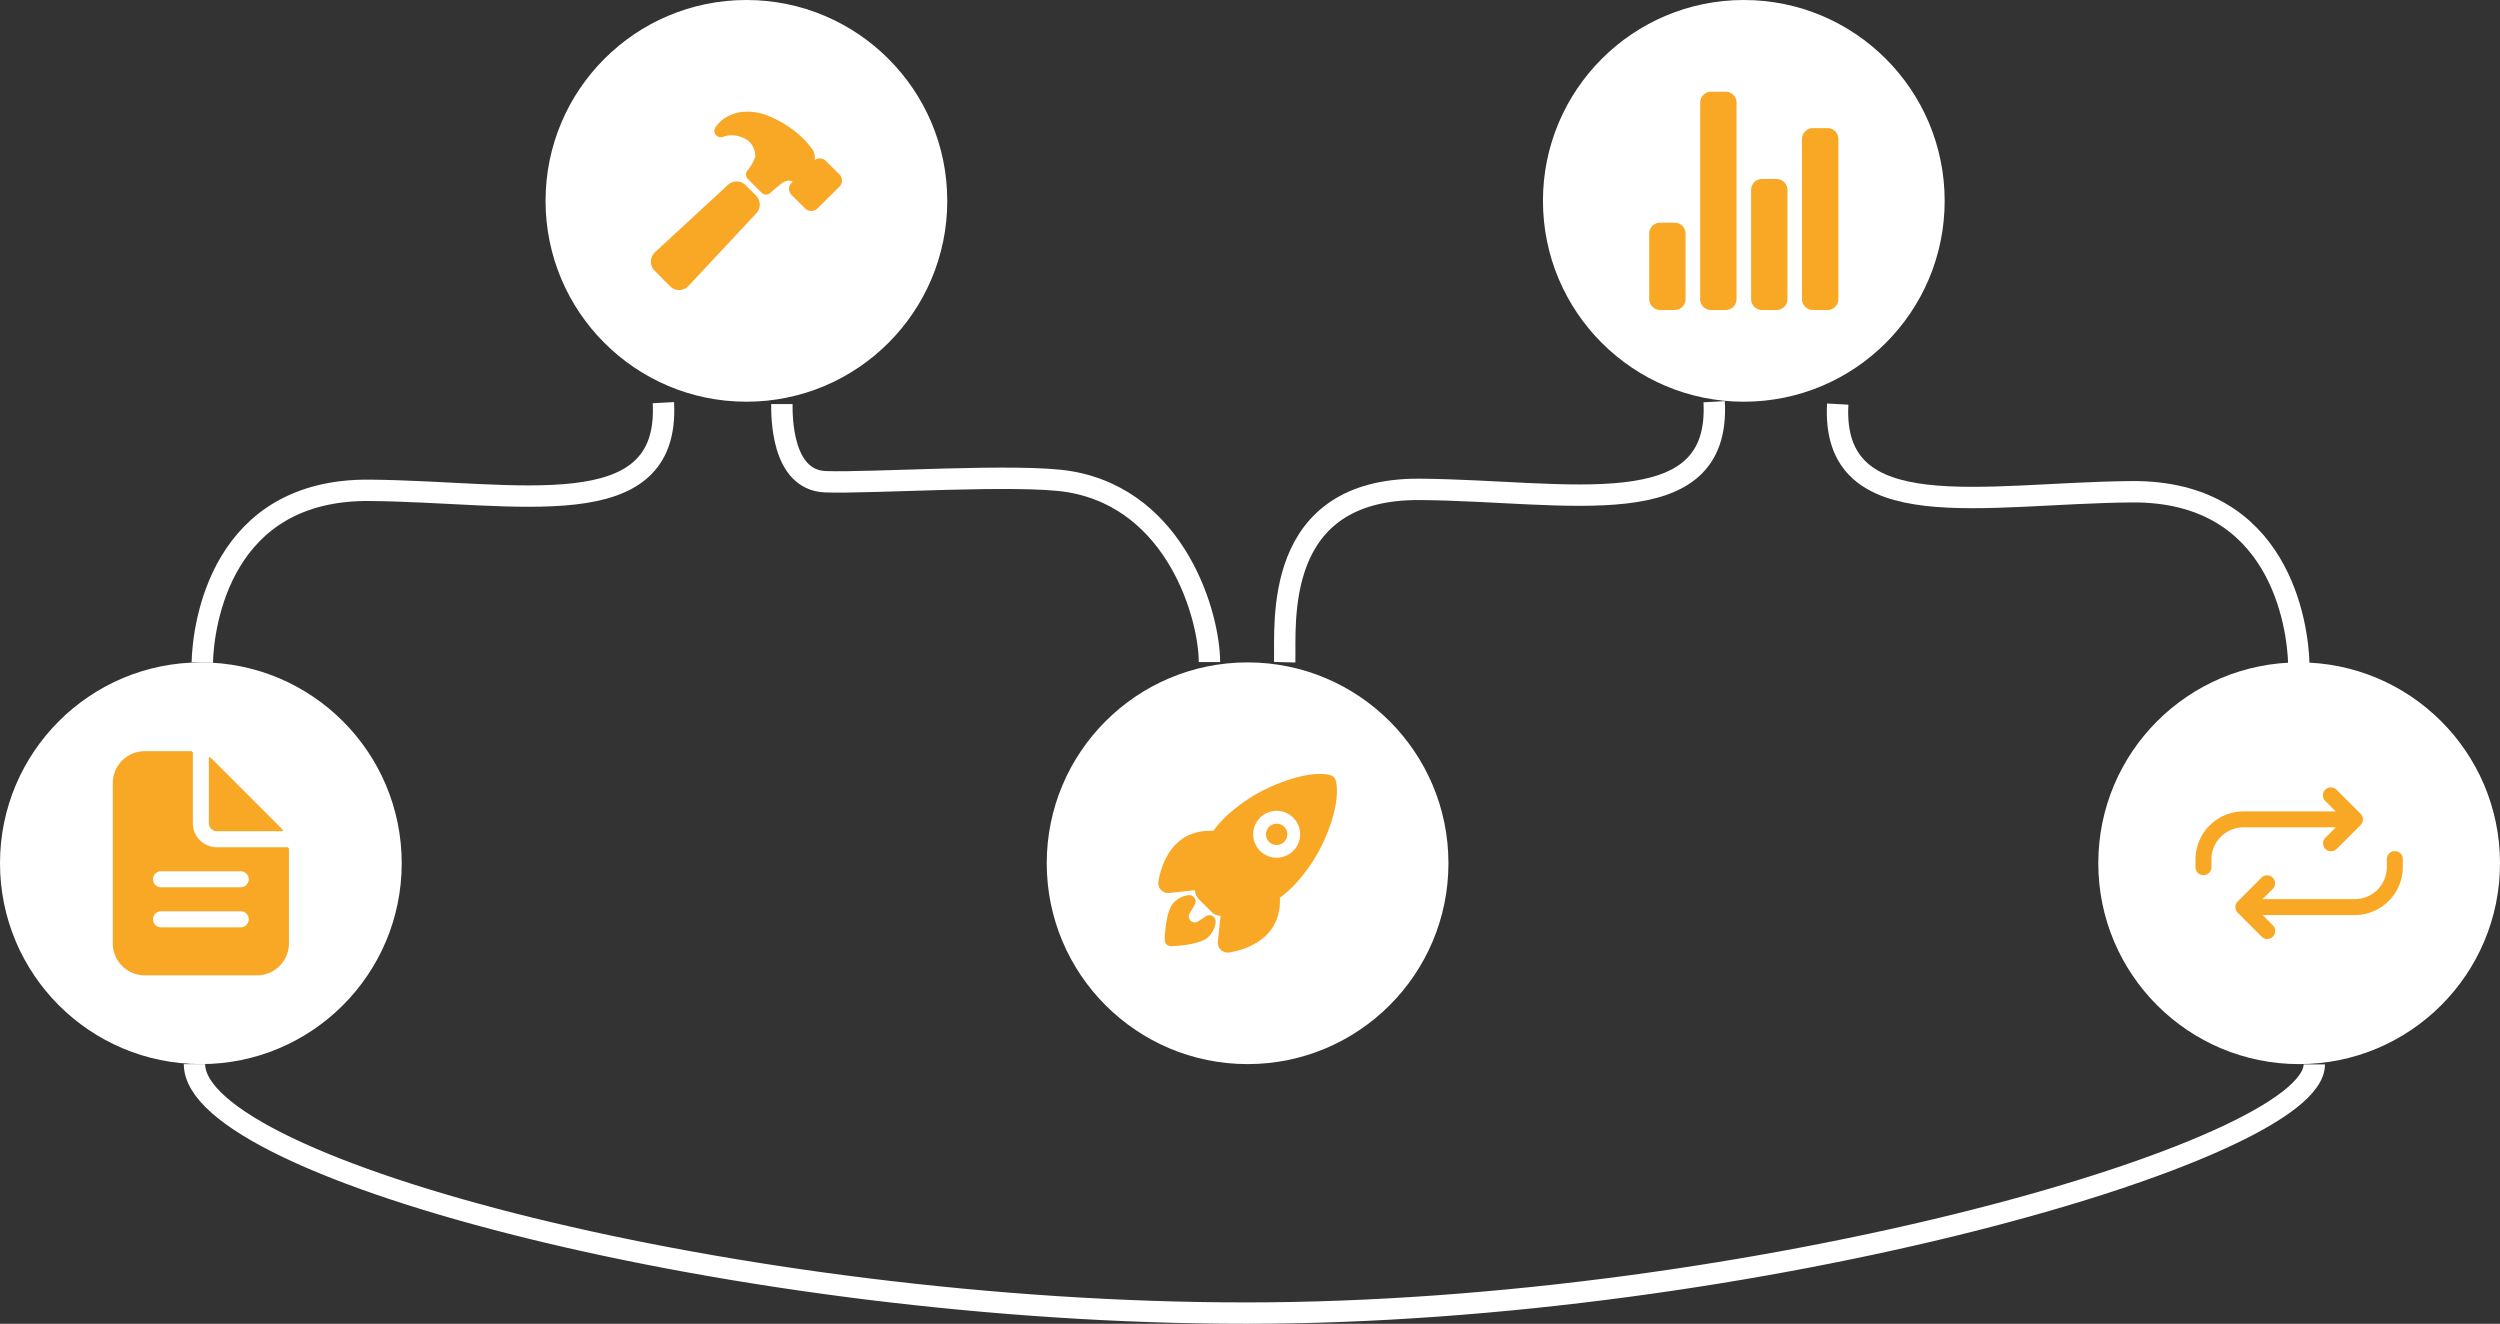 <svg xmlns="http://www.w3.org/2000/svg" width="585" height="309.765" viewBox="0 0 585 309.765">
  <rect x="0" y="0" width="585" height="309.765" fill="#333333" stroke="none"/>
  <g id="Group_946" data-name="Group 946" transform="translate(-292 -748)">
    <g id="Group_939" data-name="Group 939" transform="translate(292 903)">
      <circle id="Ellipse_352" data-name="Ellipse 352" cx="47" cy="47" r="47" fill="#fff"/>
      <path id="Path_6218" data-name="Path 6218" d="M465.721,189.02H449.327a5.621,5.621,0,0,1-5.621-5.621V167.005a.468.468,0,0,0-.468-.468H432.465a7.494,7.494,0,0,0-7.494,7.494V211.5A7.494,7.494,0,0,0,432.465,219H458.7a7.494,7.494,0,0,0,7.494-7.494V189.488a.468.468,0,0,0-.468-.468Zm-10.773,18.736H436.212a1.874,1.874,0,0,1,0-3.747h18.736a1.874,1.874,0,0,1,0,3.747Zm0-9.368H436.212a1.874,1.874,0,0,1,0-3.747h18.736a1.874,1.874,0,0,1,0,3.747Z" transform="translate(-398.58 -145.767)" fill="#f9a826"/>
      <path id="Path_6219" data-name="Path 6219" d="M464.693,184.874l-16.84-16.84a.234.234,0,0,0-.4.165v15.2a1.874,1.874,0,0,0,1.874,1.874h15.2a.234.234,0,0,0,.165-.4Z" transform="translate(-398.58 -145.767)" fill="#f9a826"/>
    </g>
    <g id="Group_936" data-name="Group 936" transform="translate(536.936 903)">
      <circle id="Ellipse_354" data-name="Ellipse 354" cx="47" cy="47" r="47" fill="#fff"/>
      <path id="Path_6220" data-name="Path 6220" d="M577.378,507.508a2.491,2.491,0,1,0,1.762.729A2.491,2.491,0,0,0,577.378,507.508Z" transform="translate(-523.58 -469.767)" fill="#f9a826"/>
      <path id="Path_6221" data-name="Path 6221" d="M591.245,497.548v-.008a1.9,1.9,0,0,0-1.412-1.428c-2.781-.678-7.156.045-12,1.986a38.607,38.607,0,0,0-12.56,7.953,29.925,29.925,0,0,0-2.758,3.157,12.232,12.232,0,0,0-5.466.878c-5.388,2.371-6.927,8.44-7.337,10.932a2.333,2.333,0,0,0,2.538,2.706h.012l6-.655c.007.077.016.147.022.211a3.207,3.207,0,0,0,.924,1.934l2.929,2.931a3.2,3.2,0,0,0,1.933.925l.2.021-.653,6v.012a2.333,2.333,0,0,0,2.081,2.561q.108.011.216.012a2.352,2.352,0,0,0,.387-.032c2.506-.4,8.572-1.923,10.937-7.341a12.341,12.341,0,0,0,.882-5.444,29.385,29.385,0,0,0,3.168-2.758,38.328,38.328,0,0,0,7.961-12.461C591.179,504.843,591.906,500.435,591.245,497.548Zm-9.991,16.32a5.485,5.485,0,1,1,0-7.756l0,0a5.441,5.441,0,0,1,.058,7.694Z" transform="translate(-523.58 -469.767)" fill="#f9a826"/>
      <path id="Path_6222" data-name="Path 6222" d="M561.8,528.94a1.493,1.493,0,0,0-1.027.249c-.6.408-1.2.811-1.8,1.2a1.393,1.393,0,0,1-1.96-1.867l1.134-1.96a1.493,1.493,0,0,0-1.415-2.325,5.716,5.716,0,0,0-3.325,1.629c-.342.342-1.38,1.382-1.939,5.344a33.4,33.4,0,0,0-.3,3.432,1.493,1.493,0,0,0,1.454,1.531h.076a33.577,33.577,0,0,0,3.434-.3c3.963-.56,5-1.6,5.345-1.941A5.645,5.645,0,0,0,563.1,530.6a1.493,1.493,0,0,0-1.3-1.663Z" transform="translate(-523.58 -469.767)" fill="#f9a826"/>
    </g>
    <g id="Group_937" data-name="Group 937" transform="translate(653.051 748)">
      <circle id="Ellipse_355" data-name="Ellipse 355" cx="47" cy="47" r="47" fill="#fff"/>
      <path id="Path_6223" data-name="Path 6223" d="M328.4,550.307H325a2.554,2.554,0,0,1-2.554-2.554V532.429A2.554,2.554,0,0,1,325,529.875H328.4a2.554,2.554,0,0,1,2.554,2.554v15.324A2.554,2.554,0,0,1,328.4,550.307Z" transform="translate(-297.58 -477.767)" fill="#f9a826"/>
      <path id="Path_6224" data-name="Path 6224" d="M352.242,550.307h-3.405a2.554,2.554,0,0,1-2.554-2.554v-25.54a2.554,2.554,0,0,1,2.554-2.554h3.405a2.554,2.554,0,0,1,2.554,2.554v25.54A2.554,2.554,0,0,1,352.242,550.307Z" transform="translate(-297.58 -477.767)" fill="#f9a826"/>
      <path id="Path_6225" data-name="Path 6225" d="M364.16,550.307h-3.405a2.554,2.554,0,0,1-2.554-2.554V510.3a2.554,2.554,0,0,1,2.554-2.554h3.405a2.554,2.554,0,0,1,2.554,2.554v37.458a2.554,2.554,0,0,1-2.554,2.554Z" transform="translate(-297.58 -477.767)" fill="#f9a826"/>
      <path id="Path_6226" data-name="Path 6226" d="M340.323,550.307h-3.4a2.554,2.554,0,0,1-2.554-2.554V501.781a2.554,2.554,0,0,1,2.554-2.554h3.405a2.554,2.554,0,0,1,2.554,2.554v45.972a2.554,2.554,0,0,1-2.554,2.554Z" transform="translate(-297.58 -477.767)" fill="#f9a826"/>
    </g>
    <g id="Group_935" data-name="Group 935" transform="translate(419.66 748)">
      <circle id="Ellipse_353" data-name="Ellipse 353" cx="47" cy="47" r="47" fill="#fff"/>
      <path id="Path_6227" data-name="Path 6227" d="M629.831,319.536,627.4,317.1a2.982,2.982,0,0,0-4.206-.011L606.277,332.7a3.159,3.159,0,0,0-1.058,2.149,2.992,2.992,0,0,0,.858,2.231l3.634,3.674.007.007a3.009,3.009,0,0,0,2.114.878h.11A3.129,3.129,0,0,0,614.1,340.6l15.72-16.837a2.982,2.982,0,0,0,.018-4.217Z" transform="translate(-580.58 -273.767)" fill="#f9a826"/>
      <path id="Path_6228" data-name="Path 6228" d="M649.384,314.617l-.029-.029-3.193-3.161a2,2,0,0,0-1.424-.583,2.039,2.039,0,0,0-1.192.386c0-.04.006-.079.008-.114a3.407,3.407,0,0,0-.485-2.35,24.051,24.051,0,0,0-2.311-2.678l-.007-.007a25.222,25.222,0,0,0-8.081-5.212,13,13,0,0,0-4.946-.974,9.426,9.426,0,0,0-6.033,2.113,11.174,11.174,0,0,0-1.321,1.511,1.491,1.491,0,0,0,1.738,2.268,6.932,6.932,0,0,1,.8-.245,5.914,5.914,0,0,1,1.719-.107,7.228,7.228,0,0,1,3.326,1.22,4.789,4.789,0,0,1,1.7,3.829,9.939,9.939,0,0,1-1.864,3.213,1.491,1.491,0,0,0,.135,1.957l3.206,3.206a1.491,1.491,0,0,0,2.05.058c.907-.81,2.288-2.03,2.77-2.329a3.47,3.47,0,0,1,1.37-.54,1.787,1.787,0,0,1,1.052.222.116.116,0,0,1-.029.089l-.17.161-.028.026a2.005,2.005,0,0,0-.005,2.836l.01.01,3.192,3.16a2,2,0,0,0,1.424.582,2.022,2.022,0,0,0,1.418-.578l5.171-5.108.052-.055a2.038,2.038,0,0,0-.026-2.775Z" transform="translate(-580.58 -273.767)" fill="#f9a826"/>
    </g>
    <g id="Group_938" data-name="Group 938" transform="translate(783 903)">
      <circle id="Ellipse_356" data-name="Ellipse 356" cx="47" cy="47" r="47" fill="#fff"/>
      <path id="Path_6229" data-name="Path 6229" d="M284.042,317.969a1.866,1.866,0,0,1-1.319-3.185L287,310.507l-4.277-4.278a1.866,1.866,0,1,1,2.638-2.638l5.6,5.6a1.865,1.865,0,0,1,0,2.638l-5.6,5.6A1.86,1.86,0,0,1,284.042,317.969Z" transform="translate(-229.58 -273.767)" fill="#f9a826"/>
      <path id="Path_6230" data-name="Path 6230" d="M254.193,323.565a1.866,1.866,0,0,1-1.866-1.866v-1.866a11.249,11.249,0,0,1,11.188-11.194h24.258a1.866,1.866,0,0,1,0,3.731H263.521a7.507,7.507,0,0,0-7.462,7.468v1.86a1.866,1.866,0,0,1-1.866,1.866Z" transform="translate(-229.58 -273.767)" fill="#f9a826"/>
      <path id="Path_6231" data-name="Path 6231" d="M269.118,338.49a1.86,1.86,0,0,1-1.319-.546l-5.6-5.6a1.865,1.865,0,0,1,0-2.638l5.6-5.6a1.866,1.866,0,0,1,2.638,2.638l-4.278,4.278,4.278,4.278a1.866,1.866,0,0,1-1.319,3.185Z" transform="translate(-229.58 -273.767)" fill="#f9a826"/>
      <path id="Path_6232" data-name="Path 6232" d="M265.386,332.893a1.866,1.866,0,0,1,0-3.731h24.253a7.507,7.507,0,0,0,7.462-7.468v-1.86a1.866,1.866,0,1,1,3.731,0V321.7a11.249,11.249,0,0,1-11.188,11.194Z" transform="translate(-229.58 -273.767)" fill="#f9a826"/>
    </g>
    <path id="Path_6233" data-name="Path 6233" d="M1768.332,4155.035c.232-9.049,4.432-40.6,39.122-40.3s70.376,8.726,68.775-20.512" transform="translate(-1429 -3252)" fill="none" stroke="#fff" stroke-width="5"/>
    <path id="Path_6269" data-name="Path 6269" d="M1876.281,4155.035c-.232-9.049-4.432-40.6-39.122-40.3s-70.376,8.726-68.775-20.512" transform="translate(-1046.357 -3251.665)" fill="none" stroke="#fff" stroke-width="5"/>
    <path id="Path_6266" data-name="Path 6266" d="M1775.737,4155.18c.232-9.049-2.972-40.75,31.717-40.448s70.376,8.726,68.775-20.512" transform="translate(-1183.118 -3252.22)" fill="none" stroke="#fff" stroke-width="5"/>
    <path id="Path_6265" data-name="Path 6265" d="M1876.307,4094.555c0,2.547-.191,17.747,10.151,18.169s45.492-2,57.2,0c25.17,4.309,32.7,31.644,32.7,42.2" transform="translate(-1401.348 -3252)" fill="none" stroke="#fff" stroke-width="5"/>
    <path id="Path_6268" data-name="Path 6268" d="M2262.543,4249.073c0,20.251-131.385,58.192-249.958,58.192s-246.076-33.6-246.076-58.265" transform="translate(-1429 -3252)" fill="none" stroke="#fff" stroke-width="5"/>
  </g>
</svg>
